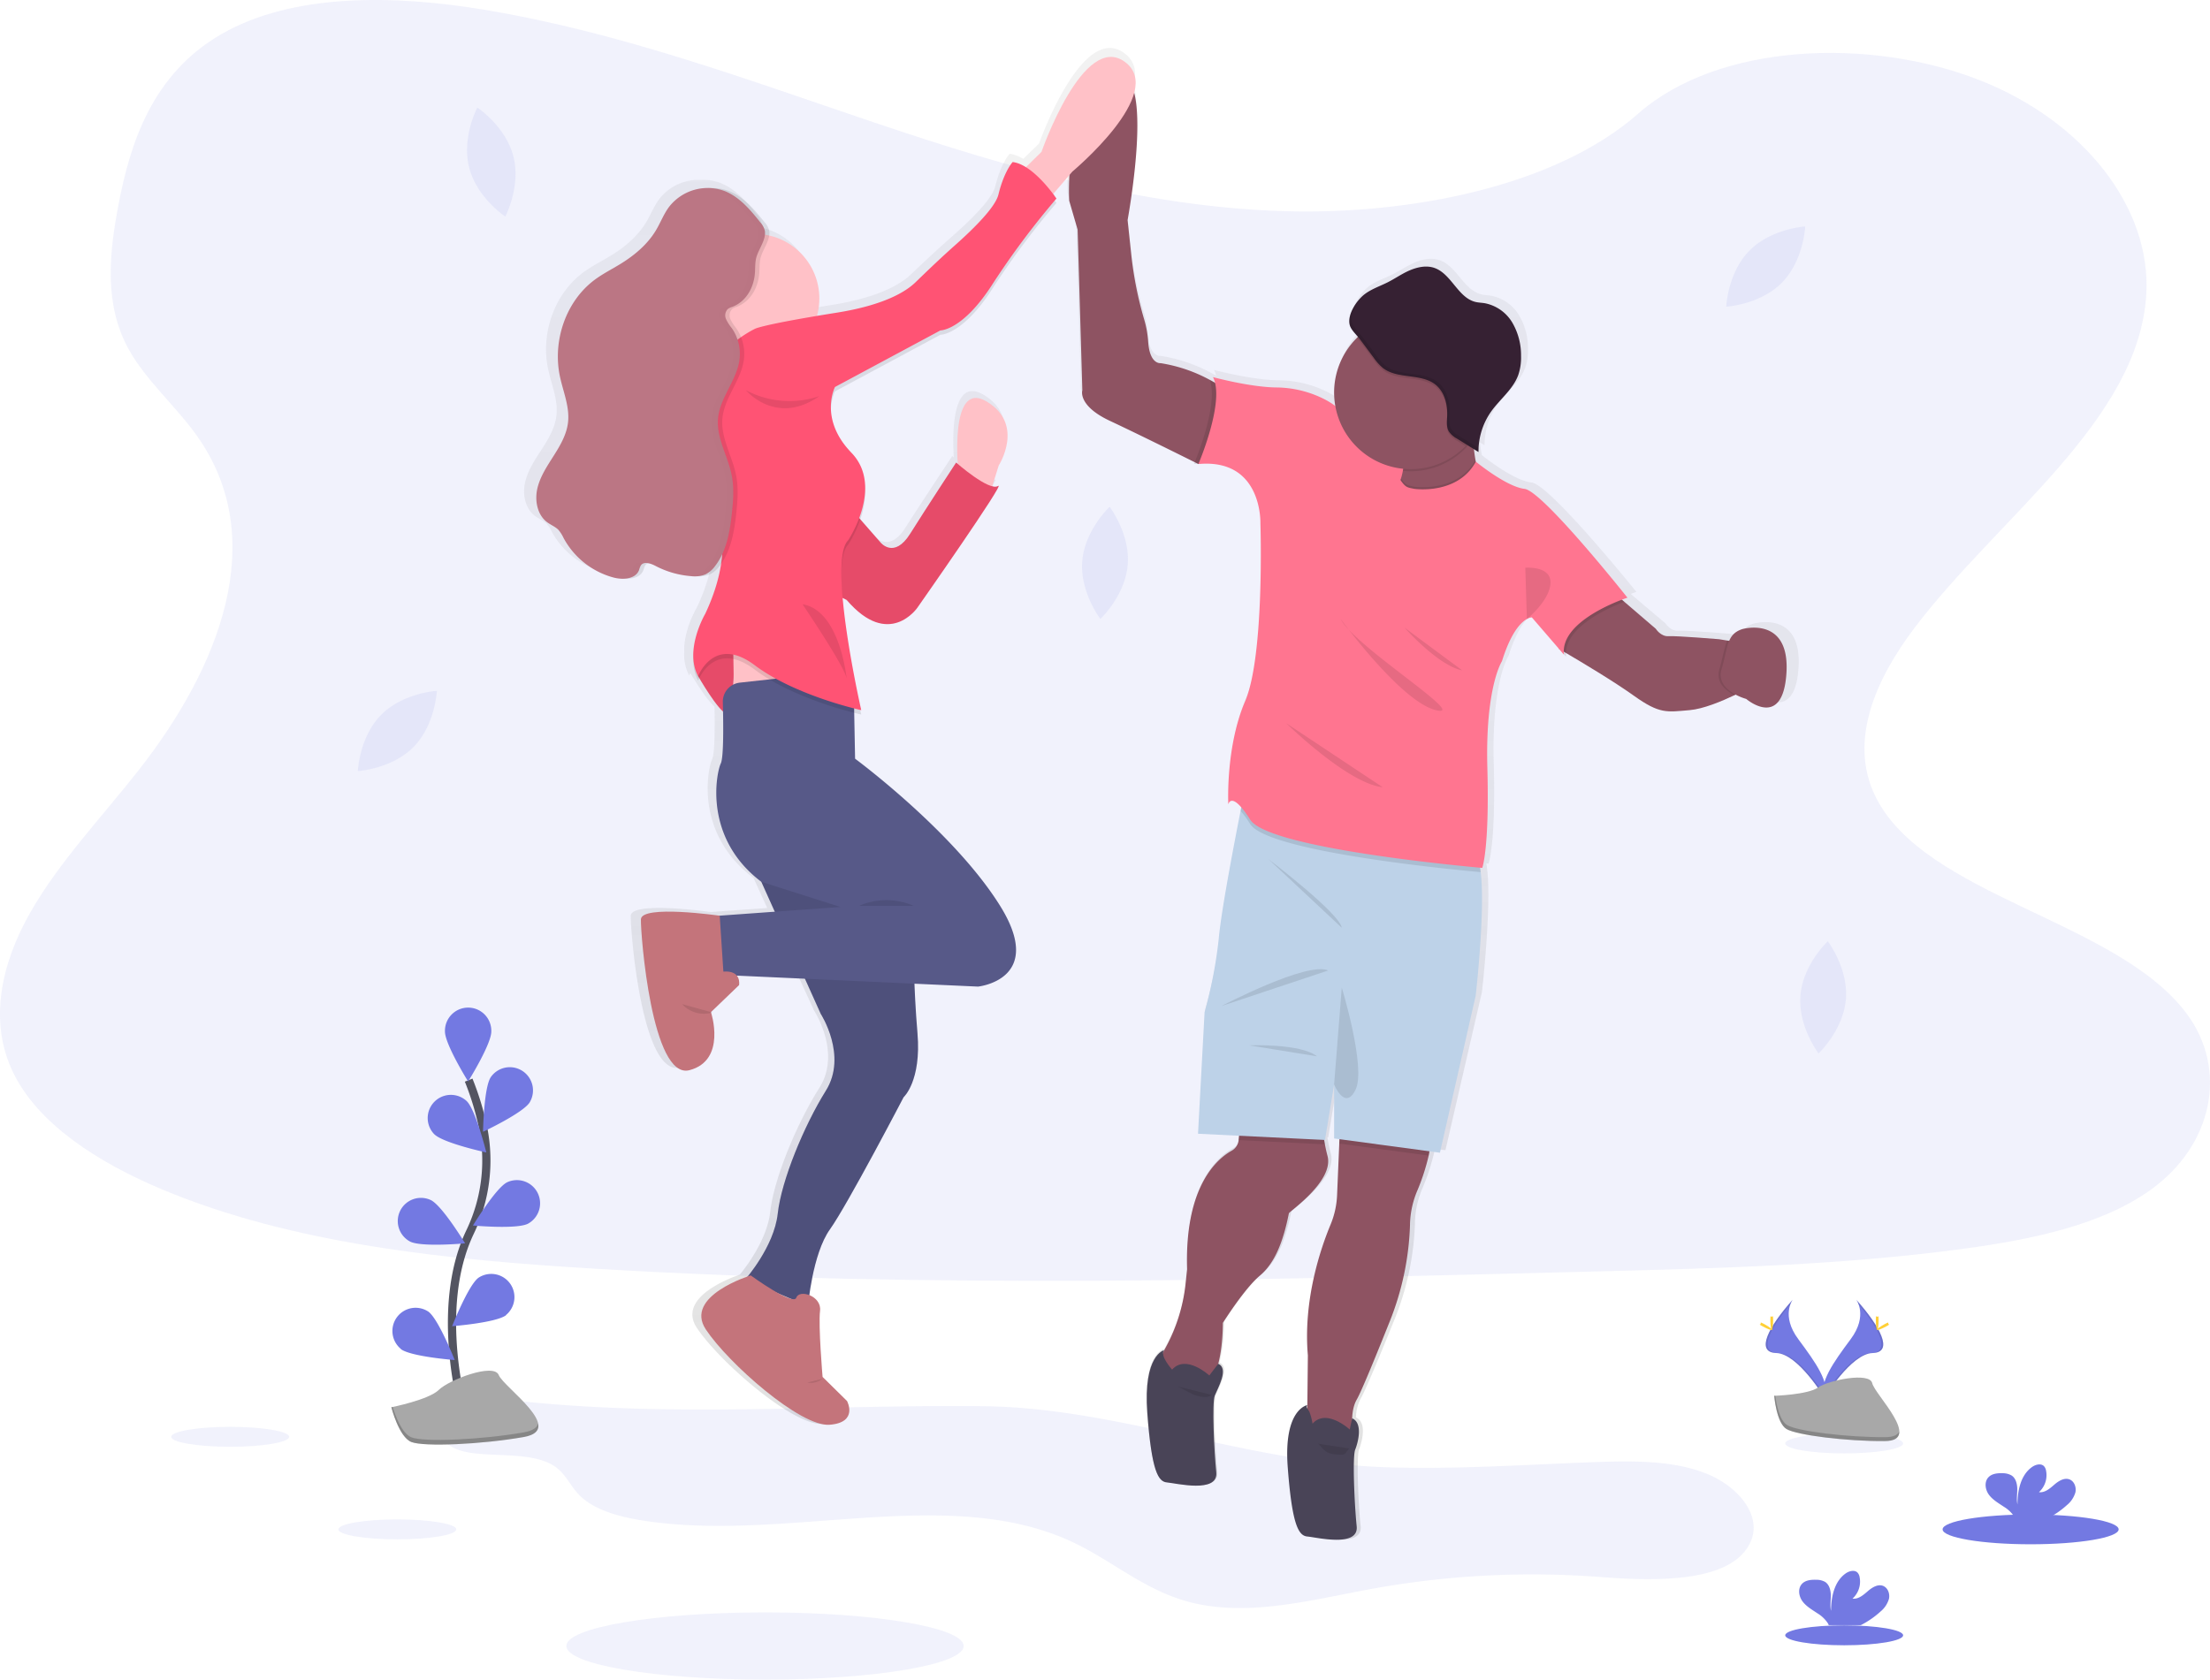 <svg width="538" height="409" fill="none" xmlns="http://www.w3.org/2000/svg">
  <g clip-path="url(#clip0)">
    <path opacity=".1" d="M127.804 341.319c-4.53-.459-9.262-.95-13.552.251-4.29 1.2-7.845 4.705-6.571 8.056 2.846 7.469 19.547 2.267 27.248 7.373 2.75 1.824 3.821 4.695 5.969 6.935 3.474 3.639 9.448 5.335 15.214 6.269 34.64 5.607 74.129-8.824 104.489 5.074 9.833 4.503 17.586 11.668 28.367 14.671 14.282 3.98 29.924-.272 44.701-2.998a218.367 218.367 0 0155.898-2.934c13.818 1.067 32.199 1.424 36.622-8.622 2.846-6.461-3.176-13.652-11.17-16.709-7.994-3.057-17.352-2.961-26.278-2.668-17.229.619-34.464 1.867-51.693 1.259-33.318-1.184-64.792-14.405-97.236-14.842-37.784-.459-74.049 2.715-112.008-1.115zM92.775 174.09c-5.329 5.394-5.654 13.663-5.654 13.663s8.255-.469 13.563-5.869c5.308-5.399 5.659-13.663 5.659-13.663s-8.26.486-13.568 5.869zM114.225 40.84c1.881 7.336 8.783 11.897 8.783 11.897s3.853-7.325 1.972-14.66c-1.882-7.336-8.783-11.892-8.783-11.892s-3.874 7.325-1.972 14.655zM425.896 61.018c-5.329 5.393-5.66 13.663-5.66 13.663s8.261-.47 13.568-5.869c5.308-5.399 5.655-13.668 5.655-13.668s-8.255.507-13.563 5.874zM263.468 136.605c-.618 7.544 4.408 14.117 4.408 14.117s6.038-5.661 6.656-13.21c.618-7.549-4.407-14.106-4.407-14.106s-6.038 5.65-6.657 13.199zM438.297 242.406c-.618 7.544 4.407 14.117 4.407 14.117s6.038-5.661 6.656-13.205c.618-7.543-4.407-14.116-4.407-14.116s-6.038 5.66-6.656 13.204z" fill="#7379E2"/>
    <path opacity=".1" d="M312.581 51.419c-34.49-1.04-67.339-10.67-98.707-21.234-31.367-10.563-62.436-22.242-96.101-27.833-21.652-3.596-46.416-4.103-63.859 5.954-16.792 9.673-22.217 26.377-25.132 41.875-2.196 11.657-3.485 23.928 2.526 34.844 4.178 7.581 11.585 13.951 16.712 21.207 17.837 25.262 5.228 56.408-14.096 81.094-9.06 11.571-19.584 22.604-26.581 34.923-6.998 12.319-10.232 26.425-4.11 38.984 6.065 12.452 20.523 21.804 36.186 28.383 31.81 13.337 69.279 17.184 105.842 19.35 80.913 4.802 162.252 2.721 243.378.64 30.024-.768 60.177-1.547 89.711-5.57 16.403-2.23 33.334-5.772 45.244-14.33 15.114-10.862 18.86-29.252 8.729-42.873-16.989-22.839-63.949-28.516-75.839-53.031-6.533-13.492.176-28.521 9.678-41.037 20.379-26.847 54.533-50.401 56.329-81.094 1.237-21.074-15.183-42.18-40.571-52.15-26.608-10.457-63.513-9.14-83.135 8.162-20.224 17.793-55.748 24.648-86.204 23.736z" fill="#7379E2"/>
    <path d="M426.914 151.853a4.801 4.801 0 00-3.272 2.886l-.533-.085-1.988-.32s-10.53-.87-12.497-.736c-1.966.133-3.197-1.809-3.197-1.809l-7.829-6.631-.607-.534c.847-.32 1.374-.485 1.374-.485s-21.007-26.142-25.537-26.649c-4.53-.507-12.017-6.611-12.092-6.669l-.08-.416a32.126 32.126 0 01-.378-2.668l1.114.683c0-.309 0-.619.032-.928a16.896 16.896 0 013.133-8.963c2.191-3.041 5.431-5.431 6.726-8.937.516-1.507.749-3.097.687-4.69a15.648 15.648 0 00-2.185-8.157 10.182 10.182 0 00-6.874-4.748c-.747-.117-1.509-.133-2.244-.304-4.375-1.03-5.985-6.903-10.237-8.344-1.983-.672-4.189-.23-6.102.603-1.913.832-3.645 2.027-5.516 2.95-1.87.923-3.991 1.6-5.691 2.908a5.857 5.857 0 00-.533.459l-.336.325a12.055 12.055 0 00-1.817 2.374l-.08.134c-.054.09-.102.186-.15.282-.047.096-.079.15-.111.224-.032.075-.086.171-.123.257l-.112.256-.096.245c-.032.09-.069.181-.096.277-.026.096-.053.155-.074.235l-.08.283-.048.23c0 .095-.038.197-.054.293-.016.096 0 .144 0 .213v.987c.021.157.053.312.096.464.288.982 1.279 1.985 2.036 2.86-.085.08-.17.155-.256.24a18.61 18.61 0 00-5.686 13.397c.001 1.11.103 2.22.304 3.313a17.771 17.771 0 00-3.107-1.884 27.096 27.096 0 00-11.559-2.667c-6.528-.075-15.7-2.53-15.7-2.53.234.449.413.924.533 1.415a55.76 55.76 0 00-1.305-.731 38.253 38.253 0 00-12.258-4.108s-2.717.378-3.08-5.335a24.224 24.224 0 00-.959-5.266 89.8 89.8 0 01-3.229-16.005l-.912-8.387s4.104-21.874 1.636-31.2c.794-2.924.347-5.602-2.27-7.528-10.323-7.608-20.736 22.002-20.736 22.002l-3.869 3.762a8.292 8.292 0 00-3.282-1.254s-2.084 2.134-3.534 7.96c-.767 3.089-6.011 8.248-10.754 12.404-3.368 2.95-6.619 6.018-9.864 9.096-2.398 2.284-7.743 5.549-19.404 7.395-1.828.288-3.49.56-5.009.81.388-1.378.585-2.803.586-4.236a15.9 15.9 0 00-3.522-9.9 15.87 15.87 0 00-8.927-5.534 4.005 4.005 0 000-1.126 4.657 4.657 0 00-1.178-2.134c-2.456-3.04-5.121-6.167-8.777-7.608a11.417 11.417 0 00-4.737-.763H169.387a12.13 12.13 0 00-8.878 4.631c-1.311 1.756-2.1 3.836-3.229 5.709-2.1 3.468-5.33 6.14-8.831 8.253-2.105 1.275-4.316 2.374-6.304 3.82-7.211 5.245-10.536 14.939-8.724 23.603.799 3.804 2.489 7.549 2.036 11.406-.357 2.993-1.967 5.682-3.608 8.222-1.642 2.539-3.379 5.121-4.029 8.061-.65 2.94.032 6.402 2.494 8.184.906.651 2.004 1.067 2.777 1.857a8.869 8.869 0 011.278 2.006 19.967 19.967 0 0012.401 9.646 9.08 9.08 0 002.537.277h.256c1.956.123 3.96-.4 4.615-2.134a4.84 4.84 0 01.442-1.131 1.33 1.33 0 01.773-.534 7.128 7.128 0 011.807.683 22.952 22.952 0 008.782 2.513c.512.041 1.027.05 1.54.027a6.809 6.809 0 003.139-.448 6.733 6.733 0 002.414-2.07c.139-.176.267-.363.4-.534a44.155 44.155 0 01-3.933 12.271s-3.198 5.335-2.968 10.713a10.766 10.766 0 001.199 5.655s.09-.235.277-.603c.916 1.537 3.922 6.45 5.894 8.173.096 5.074.074 11.428-.56 12.735-1.066 2.236-4.434 18.14 10.051 28.986l3.341 7.325-13.754.976c-1.391-.192-19.377-2.614-19.468.913-.09 3.665 2.718 39.357 12.044 36.94 8.692-2.251 5.825-12.66 5.393-14.058l.31-.085-.341-.096 6.954-6.6a3.086 3.086 0 00-.533-2.289l.069-.037 16.798.752 3.949 8.59s6.699 10.2 1.268 18.785c-5.43 8.584-11.047 22.007-11.953 30.148-.741 6.659-5.665 13.199-7.429 15.355-3.15 1.067-15.231 5.815-10.408 13.001 5.521 8.227 23.448 23.886 30.696 23.347 7.248-.539 4.343-5.815 4.343-5.815l-6.059-5.88s-1.066-12.526-.634-16.192c.234-1.904-1.167-3.275-2.665-3.857.571-4.081 2.015-11.817 5.116-16.091 4.344-5.996 18.29-32.384 18.29-32.384s4.434-3.937 3.437-15.653a270.621 270.621 0 01-.751-12.159l15.785.71s16.931-1.702 5.43-19.863c-11.5-18.16-35.945-35.958-35.945-35.958l-.218-11.241c1.108.277 1.758.416 1.758.416s-.096-.406-.255-1.131l.255.058s-3.533-15.306-4.62-27.475l.996.458c10.504 12.17 17.587 1.884 17.587 1.884s22.185-31.221 20.011-29.792a1.874 1.874 0 01-1.46.091l1.598-5.1s6.55-10.02-2.957-15.653c-7.76-4.6-7.557 9.816-7.221 15.263l-.384-.325s-7.424 11.204-11.41 17.446c-3.986 6.242-7.333 2.134-7.333 2.134l-5.036-5.682a19.97 19.97 0 001.199-7.107 12.082 12.082 0 00-3.405-9.219c-3.842-3.921-4.967-7.72-5.084-10.643.038-1.515.38-3.006 1.007-4.386l26.172-13.87s5.521.085 12.944-11.365a196.564 196.564 0 0115.849-20.93s-.154-.223-.421-.592c.267-.314.421-.485.421-.485s-.304-.443-.821-1.126l4.034-4.657a59.787 59.787 0 00-.047 6.322l2.089 7.069 1.172 39.357s-1.268 3.734 6.885 7.517c6.896 3.201 17.821 8.536 21.008 10.11-.117.288-.187.443-.187.443l.949-.064.138.064c15.929-1.43 15.386 14.49 15.386 14.49s1.066 32.384-3.8 43.657c-4.865 11.273-4.167 25.225-4.167 25.225s.485-2.38 3.197.731c-.053.272-.112.565-.176.869-1.556 7.805-4.796 24.408-5.398 31.141a109.21 109.21 0 01-3.533 18.14l-1.599 29.786 10.184.496-.112 1.067a3.35 3.35 0 01-1.727 2.598c-3.485 1.894-11.724 8.536-11.063 29.034l-.352 3.297a41.453 41.453 0 01-4.972 15.904c-.234.416-.442.816-.618 1.2a.982.982 0 01.277-.571s-5.292 1.099-4.205 15.413c1.088 14.314 2.718 16.817 4.893 16.993 2.174.176 12.79 2.774 12.219-2.503-.57-5.276-1.066-16.997-.362-18.784.703-1.788 3.592-6.611.853-7.774a40.916 40.916 0 001.145-10.03s5.33-8.408 9.14-11.54c3.81-3.131 5.862-8.45 7.242-15.295.096-.448 11.229-7.875 9.593-14.042a37.27 37.27 0 01-.656-2.865 51.446 51.446 0 01-.181-1.067h.197l2.265-13.599v13.241l1.343.176-.048 1.067-.57 12.698a20.943 20.943 0 01-1.599 7.192c-2.398 5.682-6.821 18.331-5.617 32.01l-.128 12.196c-.383.075-5.915 1.382-4.865 15.205 1.066 14.309 2.712 16.817 4.887 16.993 2.174.176 12.79 2.774 12.225-2.502-.565-5.277-1.066-16.998-.363-18.785.704-1.788 1.972-6.515-.767-7.678.014-1.603.405-3.18 1.14-4.604 1.194-2.032 5.18-11.694 8.181-19.126a68.538 68.538 0 005.036-23.651v-.272c.08-2.739.668-5.44 1.732-7.965a51.452 51.452 0 002.899-8.755c.074-.357.133-.704.186-1.067l2.601.347 8.878-38.466s2.43-20.85 1.242-30.266c-.048-.39-.101-.747-.165-1.094l.533.048s1.812-4.647 1.268-24.51c-.544-19.862 3.624-26.142 3.624-26.142 2.249-7.138 4.732-9.528 6.182-10.328.373-.238.8-.378 1.241-.406l6.72 7.699 1.237 1.419a.617.617 0 000-.086l.533.625a5.754 5.754 0 01-.043-.955c3.587 2.086 11.873 6.962 16.819 10.462 6.448 4.561 8.217 4.028 13.856 3.553 3.421-.283 8.047-2.203 11.148-3.665l.283-.134c.834.446 1.713.804 2.622 1.067 0 0 9.102 7.72 9.981-6.37.88-14.09-10.919-10.686-10.919-10.686zM190.832 315.94a13.172 13.172 0 01-2.665-1.126l2.665 1.126zm-14.25-152.52l.032 2-.139.064c.043-.704.075-1.398.107-2.064zm142.363 178.576v.779a.57.57 0 010-.779z" fill="url(#paint0_linear)"/>
    <path d="M347.999 107.572h-15.454v16.272h15.454v-16.272z" fill="#FF7590"/>
    <path d="M313.765 295.458c-1.359 6.803-3.373 12.09-7.104 15.205-3.73 3.116-8.969 11.471-8.969 11.471-.09 11.113-3.021 14.49-3.021 14.49l-3.022.8h-7.461s-1.332-3.734-1.599-5.954c-.09-.741.437-1.984 1.173-3.318a41.604 41.604 0 004.876-15.808l.346-3.281c-.628-20.364 7.461-26.974 10.856-28.858a3.331 3.331 0 001.689-2.582l.602-5.821 20.07.987s-.426 1.772.336 5.869c.154.848.362 1.793.639 2.844 1.599 6.13-9.326 13.508-9.411 13.956zM347.797 281.395a51.805 51.805 0 01-2.841 8.701 22.38 22.38 0 00-1.705 7.918v.272a68.958 68.958 0 01-4.94 23.506c-2.947 7.384-6.853 16.993-8.026 19.015-1.95 3.377-.799 9.069-.799 9.069l-11.298-.8.197-19.03c-1.178-13.589 3.16-26.142 5.511-31.814a20.88 20.88 0 001.598-7.143l.533-12.623.165-3.735s19.974-2.843 21.658 1.692c.464 1.2.352 2.987-.053 4.972z" fill="#8E5362"/>
    <path opacity=".1" d="M322.537 278.658l-21.029-1.035.602-5.821 20.091.987s-.442 1.766.336 5.869zM347.797 281.395l-21.775-2.929.165-3.735s19.974-2.843 21.658 1.692c.469 1.2.357 2.987-.048 4.972z" fill="#000"/>
    <path d="M359.239 242.459l-8.703 38.237-25.756-3.468v-13.162l-2.227 13.525-30.909-1.515 1.598-29.61a109.875 109.875 0 003.464-18.049c.602-6.69 3.768-23.191 5.297-30.943.533-2.556.832-4.167.832-4.167s52.94 11.022 56.404 15.024c.591.682.98 2.134 1.22 4.06 1.162 9.347-1.22 30.068-1.22 30.068z" fill="#BDD2E8"/>
    <path opacity=".1" d="M297.42 244.951s20.837-10.937 25.916-8.627l-25.916 8.627zM308.788 209.206s17.319 13.161 17.852 16.714l-17.852-16.714zM304.082 254.554s12.523-.533 16.52 2.668l-16.52-2.668zM326.64 240.48s5.953 19.505 3.373 24.84c-2.579 5.335-5.238-1.248-5.238-1.248l1.865-23.592z" fill="#000"/>
    <path d="M318.279 342.146s-5.862.891-4.796 15.114c1.065 14.224 2.664 16.72 4.796 16.896 2.131.176 12.523 2.759 11.99-2.491-.533-5.25-1.065-16.891-.357-18.673.709-1.782 1.935-6.471-.751-7.629l-.581 2.742s-5.686-5.25-9.059-1.424a14.755 14.755 0 00-.699-2.737c-.335-.833-1.071-1.265-.543-1.798z" fill="#494457"/>
    <path d="M425.56 167.592s-1.343.752-3.315 1.691c-3.042 1.451-7.578 3.361-10.935 3.644-5.532.469-7.264 1.003-13.589-3.532-4.855-3.478-12.982-8.328-16.521-10.398l-1.54-.912-.154-.091v-.064l2.936-8.077 10.392-5.533 2.579 2.214 7.679 6.589s1.2 1.931 3.134 1.798 12.257.731 12.257.731l1.951.32 4.108.683 1.018 10.937z" fill="#8E5362"/>
    <path opacity=".1" d="M425.56 167.592s-1.343.752-3.315 1.691c-2.083-1.067-4.673-3.068-3.677-6.36.901-2.961 1.146-5.271 1.887-6.935l4.108.683.997 10.921z" fill="#000"/>
    <path d="M424.164 153.187s11.591-3.334 10.727 10.67c-.863 14.005-9.795 6.338-9.795 6.338s-7.594-2-5.995-7.271c1.599-5.271 1.135-8.467 5.063-9.737zM303.991 107.838l-12.076 5.079-.186.081-.133-.065-.752-.378c-3.123-1.558-13.856-6.888-20.608-10.052-7.993-3.734-6.752-7.469-6.752-7.469l-1.151-39.122-2.046-7.026S258.843 25.07 270.412 19.1c11.57-5.97 4.088 34.496 4.088 34.496l.895 8.409a90.148 90.148 0 003.171 15.882c.5 1.706.814 3.46.938 5.234.357 5.687 3.021 5.308 3.021 5.308a37.07 37.07 0 0112.012 4.087 30.017 30.017 0 013.976 2.518l5.478 12.804zM346.982 126.511l-10.307-1.067s3.038-4.524 4.375-8.925c.189-.604.341-1.218.453-1.841.309-1.744.229-3.361-.565-4.529-3.016-4.444 17.944-10.67 17.944-10.67a51.296 51.296 0 00-.23 7.405c.06 1.719.238 3.432.533 5.127.635 3.451 1.898 6.701 4.306 8.365 6.582 4.535-16.509 6.135-16.509 6.135z" fill="#8E5362"/>
    <path opacity=".1" d="M346.982 126.511l-10.307-1.067s3.038-4.524 4.375-8.925c1.189 1.691 1.599 1.654 3.267 1.99 0 0 10.403 1.542 14.879-6.499.634 3.452 1.897 6.701 4.306 8.366 6.571 4.535-16.52 6.135-16.52 6.135zM381.222 158.997c-.013.317.002.635.042.95l-1.599-1.862-.133-.155 2.937-8.077 10.391-5.533 2.58 2.214c-3.693 1.414-14.053 5.901-14.218 12.463zM303.991 107.838l-12.076 5.079h-.319l-.933.064s.069-.154.181-.442c1.007-2.449 5.681-14.405 3.661-20.039a30.007 30.007 0 013.976 2.518l5.51 12.82zM360.459 212.375c-4.7-.422-51.725-4.775-56.111-11.706a24.314 24.314 0 00-2.345-3.201c.533-2.555.832-4.166.832-4.166s52.94 11.022 56.404 15.023c.591.672.98 2.118 1.22 4.05z" fill="#000"/>
    <path d="M344.317 119.042s10.514 1.558 14.959-6.621c0 0 7.423 6.104 11.863 6.627 4.439.522 25.047 26.494 25.047 26.494s-16.521 5.335-15.455 13.871l-7.818-9.07s-3.906-.181-7.279 10.671c0 0-4.088 6.22-3.555 25.96.533 19.74-1.242 24.366-1.242 24.366s-51.874-4.444-56.489-11.738c-4.615-7.293-5.329-3.734-5.329-3.734s-.714-13.871 4.082-25.075c4.796-11.204 3.731-43.391 3.731-43.391s.533-15.829-15.098-14.404c0 0 6.571-15.296 3.555-21.165 0 0 8.99 2.444 15.396 2.518 3.931.031 7.806.942 11.34 2.668 1.924.944 3.699 2.134 4.706 3.553 3.016 4.268 7.993 2.316 7.993 2.316a80.897 80.897 0 004.637 11.379c.208.39.416.774.629 1.142.309.534.629 1.067.948 1.505 1.279 1.83 1.642 1.782 3.379 2.128z" fill="#FF7590"/>
    <path opacity=".1" d="M358.652 106.868a18.244 18.244 0 01-1.886 2.267 18.57 18.57 0 01-13.323 5.623 19.037 19.037 0 01-1.924-.096c.309-1.744.229-3.361-.565-4.529-3.016-4.445 17.944-10.67 17.944-10.67a51.443 51.443 0 00-.246 7.405z" fill="#000"/>
    <path d="M362.079 95.568c0 3.693-1.094 7.303-3.143 10.374a18.656 18.656 0 01-8.371 6.877 18.632 18.632 0 01-20.327-4.048 18.675 18.675 0 01-5.105-9.56 18.696 18.696 0 011.062-10.789 18.665 18.665 0 016.869-8.38 18.64 18.64 0 0110.363-3.147 18.566 18.566 0 0113.209 5.449 18.603 18.603 0 015.443 13.224z" fill="#8E5362"/>
    <path opacity=".1" d="M371.32 138.249l.384 12.494s5.568-4.492 5.744-8.76c.176-4.268-6.128-3.734-6.128-3.734zM326.374 150.743s14.655 20.14 23.182 22.184c8.526 2.043-19.985-15.653-23.182-22.184zM341.919 152.84s8.17 9.24 14.032 10.393l-14.032-10.393zM313.141 176.128s14.922 14.671 23.449 15.562l-23.449-15.562zM362.079 95.568a18.61 18.61 0 01-5.329 13.049l-2.046-1.275a5.64 5.64 0 01-1.993-1.734c-.677-1.131-.48-2.55-.427-3.868.112-2.79-.655-5.81-2.835-7.554-3.533-2.833-9.198-1.265-12.79-4.044a12.613 12.613 0 01-2.265-2.524l-3.368-4.518c-.202-.267-.447-.534-.709-.849a18.633 18.633 0 0120.299-3.903 18.657 18.657 0 018.319 6.89 18.685 18.685 0 013.112 10.351l.032-.021z" fill="#000"/>
    <path d="M332.188 71.656c1.668-1.275 3.704-1.948 5.58-2.887 1.875-.938 3.533-2.134 5.409-2.934 1.876-.8 4.045-1.27 5.99-.603 4.172 1.436 5.75 7.272 10.04 8.296.725.171 1.471.187 2.201.3a10.014 10.014 0 016.741 4.72 15.732 15.732 0 012.132 8.115c.059 1.581-.17 3.16-.677 4.658-1.268 3.484-4.45 5.869-6.598 8.883a16.907 16.907 0 00-3.085 9.865l-5.201-3.239a5.604 5.604 0 01-1.993-1.734c-.677-1.131-.48-2.55-.427-3.868.112-2.79-.655-5.81-2.83-7.554-3.538-2.833-9.203-1.265-12.79-4.044a12.638 12.638 0 01-2.264-2.524l-3.368-4.518c-.731-.982-2.132-2.204-2.452-3.399-.709-2.571 1.716-6.087 3.592-7.533z" fill="#362133"/>
    <path opacity=".1" d="M355.3 106.227a5.602 5.602 0 01-1.993-1.734c-.677-1.131-.479-2.55-.426-3.867.112-2.79-.656-5.81-2.835-7.555-3.533-2.833-9.198-1.264-12.79-4.044a12.616 12.616 0 01-2.265-2.523l-3.368-4.52c-.735-.981-2.132-2.203-2.452-3.398-.58-2.06.89-4.743 2.463-6.46-1.764 1.632-3.699 4.732-3.043 7.042.341 1.195 1.721 2.416 2.451 3.398l3.368 4.519c.638.94 1.4 1.788 2.265 2.524 3.576 2.78 9.241 1.21 12.79 4.044 2.174 1.744 2.942 4.764 2.83 7.554-.054 1.318-.251 2.737.426 3.868a5.604 5.604 0 001.993 1.734l5.201 3.238c0-.309 0-.619.032-.923l-4.647-2.897z" fill="#000"/>
    <path d="M283.426 328.776s-5.19 1.067-4.125 15.317c1.066 14.25 2.665 16.72 4.797 16.896 2.131.176 12.523 2.759 11.99-2.491-.533-5.25-1.066-16.891-.357-18.673.709-1.782 3.523-6.568.837-7.725l-2.169 2.838s-5.686-5.25-9.06-1.425c0 0-3.154-3.494-1.913-4.737z" fill="#494457"/>
    <path opacity=".1" d="M286.709 337.611c1.124.533 2.174 1.184 3.293 1.718a7.402 7.402 0 003.576.843 2.496 2.496 0 001.46-.507M320.869 351.546c.666.614 1.183 1.398 1.934 1.905 1.066.715 2.43.758 3.731.774.216.019.434-.008.639-.08.232-.127.429-.31.57-.534l.698-.902" fill="#000"/>
    <path d="M233.295 114.95s-2.398-22.76 6.928-17.158 2.904 15.558 2.904 15.558l-2.19 7.026-7.642-5.426zM248.216 42.217l5.329-5.24s10.216-29.433 20.342-21.873c10.125 7.56-12.833 26.675-12.833 26.675l-6.086 7.112-6.752-6.674z" fill="#FFC1C7"/>
    <path d="M170.229 158.618l-.266 6.045s4.887 8.536 6.928 9.16c2.041.624 1.865-18.054 1.865-18.054l-8.527 2.849z" fill="#FF5374"/>
    <path opacity=".1" d="M170.229 158.618l-.266 6.045s4.887 8.536 6.928 9.16c2.041.624 1.865-18.054 1.865-18.054l-8.527 2.849z" fill="#000"/>
    <path d="M178.399 151.981l.362 22.28h24.776l-1.866-12.981-23.272-9.299z" fill="#FFC1C7"/>
    <path d="M184.176 207.605l1.156 7.112 14.48 32.192s6.57 10.136 1.241 18.673c-5.329 8.536-10.834 21.874-11.724 29.962-.89 8.088-7.903 16.005-7.903 16.005l15.279 6.493s1.066-12.714 5.329-18.673c4.263-5.959 17.938-32.187 17.938-32.187s4.354-3.916 3.379-15.562c-.976-11.647-.89-19.831-.89-19.831l-1.509-18.582-36.776-5.602z" fill="#575988"/>
    <path opacity=".1" d="M184.176 207.605l1.156 7.112 14.48 32.192s6.57 10.136 1.241 18.673c-5.329 8.536-10.834 21.874-11.724 29.962-.89 8.088-7.903 16.005-7.903 16.005l15.279 6.493s1.066-12.714 5.329-18.673c4.263-5.959 17.938-32.187 17.938-32.187s4.354-3.916 3.379-15.562c-.976-11.647-.89-19.831-.89-19.831l-1.509-18.582-36.776-5.602z" fill="#000"/>
    <path d="M182.753 310.573s-16.345 4.977-10.925 13.161c5.42 8.184 23.006 23.741 30.11 23.208 7.104-.534 4.263-5.783 4.263-5.783l-5.952-5.869s-1.066-12.447-.619-16.091c.448-3.644-5.062-5.335-5.776-3.201-.715 2.134-11.101-5.425-11.101-5.425z" fill="#C4747B"/>
    <path d="M193.054 164.796l-12.955 1.435a4.647 4.647 0 00-4.135 4.743c.138 5.186.229 13.434-.496 14.939-1.066 2.224-4.349 18.054 9.859 28.809l19.275 6.135-30.909 2.225.981 17.163 4.796-2.667 58.621 2.667s16.611-1.691 5.329-19.74c-11.282-18.048-35.258-35.745-35.258-35.745l-.266-14.053-1.78-4.086-13.062-1.825z" fill="#575988"/>
    <path opacity=".1" d="M209.132 220.585a16.639 16.639 0 0113.323 0h-13.323z" fill="#000"/>
    <path d="M175.207 222.986s-19.094-2.753-19.185.891c-.091 3.644 2.665 39.122 11.815 36.722 9.15-2.401 5.238-14.138 5.238-14.138l6.843-6.579s.709-3.643-3.821-3.291l-.89-13.605z" fill="#C4747B"/>
    <path d="M206.825 123.486l7.546 8.627s3.288 4.092 7.194-2.134c3.906-6.226 11.191-17.339 11.191-17.339s8.085 7.112 10.216 5.693c2.132-1.419-19.627 29.615-19.627 29.615s-6.928 10.222-17.234-1.867l-3.017-1.425 3.731-21.17z" fill="#FF5374"/>
    <path opacity=".1" d="M206.825 123.486l7.546 8.627s3.288 4.092 7.194-2.134c3.906-6.226 11.191-17.339 11.191-17.339s8.085 7.112 10.216 5.693c2.132-1.419-19.627 29.615-19.627 29.615s-6.928 10.222-17.234-1.867l-3.017-1.425 3.731-21.17z" fill="#000"/>
    <path d="M183.739 88.43c8.682 0 15.721-7.047 15.721-15.74 0-8.691-7.039-15.738-15.721-15.738-8.683 0-15.721 7.047-15.721 15.739s7.038 15.738 15.721 15.738z" fill="#FFC1C7"/>
    <path opacity=".1" d="M183.733 81.163s-13.509 6.402-11.91 17.606c1.599 11.204 1.865 25.342 1.865 25.342s6.134 9.069-1.998 26.408c0 0-5.196 8.803-1.732 15.206 0 0 3.842-10.137 13.775-2.668 9.934 7.469 25.927 10.937 25.927 10.937s-8.26-36.279-3.198-41.347c0 0 8.793-13.071.8-21.341-7.994-8.269-3.997-16.005-3.997-16.005l25.67-13.78s5.415.085 12.7-11.295A195.898 195.898 0 01257.18 49.42s-5.51-8.27-10.658-8.893c0 0-2.047 2.134-3.464 7.917-.757 3.068-5.9 8.195-10.552 12.33-3.304 2.934-6.491 5.98-9.672 9.069-2.356 2.267-7.6 5.511-19.036 7.346-18.823 3.004-20.065 3.975-20.065 3.975z" fill="#000"/>
    <path d="M183.733 80.096s-13.509 6.402-11.91 17.606c1.599 11.204 1.865 25.342 1.865 25.342s6.134 9.069-1.998 26.408c0 0-5.196 8.803-1.732 15.205 0 0 3.842-10.136 13.775-2.667 9.934 7.469 25.927 10.937 25.927 10.937s-8.26-36.279-3.198-41.347c0 0 8.793-13.071.8-21.341-7.994-8.269-3.997-16.005-3.997-16.005l25.67-13.78s5.415.085 12.7-11.295a195.907 195.907 0 0115.545-20.807s-5.51-8.27-10.658-8.893c0 0-2.047 2.133-3.464 7.917-.757 3.068-5.9 8.195-10.552 12.33-3.304 2.933-6.491 5.98-9.672 9.069-2.356 2.267-7.6 5.511-19.036 7.346-18.823 3.004-20.065 3.975-20.065 3.975z" fill="#FF5374"/>
    <path opacity=".1" d="M195.367 147.142s10.477 15.472 10.744 18.14c.005 0-1.594-16.63-10.744-18.14zM181.602 95.034s7.306 8.803 17.863 1.425a22.62 22.62 0 01-17.863-1.425z" fill="#000"/>
    <path opacity=".1" d="M187.267 56.232a4.735 4.735 0 00-1.151-2.134c-2.409-3.025-5.026-6.13-8.612-7.565a11.894 11.894 0 00-13.584 3.873c-1.29 1.74-2.057 3.81-3.171 5.671-2.057 3.447-5.239 6.104-8.66 8.206-2.063 1.264-4.237 2.358-6.182 3.793-7.072 5.212-10.339 14.848-8.559 23.474.784 3.778 2.441 7.502 1.994 11.338-.347 2.977-1.93 5.644-3.534 8.173-1.604 2.529-3.314 5.09-3.954 8.003-.639 2.913.032 6.364 2.446 8.13.89.651 1.961 1.067 2.723 1.846a8.865 8.865 0 011.253 1.996 19.607 19.607 0 0012.166 9.603c2.292.603 5.367.384 6.203-1.836.096-.391.241-.77.432-1.125.757-1.067 2.425-.47 3.597.144a22.246 22.246 0 008.596 2.47 7.174 7.174 0 003.523-.421 6.514 6.514 0 002.371-2.054c2.803-3.655 3.608-8.43 4.088-13.013.314-2.982.533-6.018-.038-8.963-.906-4.727-3.778-9.144-3.352-13.935.453-5.122 4.605-9.31 5.239-14.405a10.993 10.993 0 00-1.871-7.57 10.878 10.878 0 01-1.423-2.23 2.224 2.224 0 01.427-2.45 3.726 3.726 0 011.108-.533c3.427-1.318 5.255-4.753 5.5-8.27.096-1.333 0-2.56.368-3.862.586-2.011 2.36-4.21 2.057-6.354z" fill="#000"/>
    <path d="M186.201 56.232a4.735 4.735 0 00-1.151-2.134c-2.409-3.025-5.026-6.13-8.612-7.565a11.894 11.894 0 00-13.584 3.873c-1.29 1.74-2.057 3.81-3.171 5.671-2.057 3.447-5.239 6.104-8.66 8.206-2.062 1.264-4.237 2.358-6.182 3.793-7.072 5.212-10.338 14.848-8.559 23.474.784 3.778 2.441 7.502 1.994 11.338-.347 2.977-1.93 5.644-3.534 8.173-1.604 2.529-3.314 5.09-3.954 8.003-.639 2.913.032 6.364 2.446 8.13.89.651 1.961 1.067 2.723 1.846a8.865 8.865 0 011.253 1.996 19.607 19.607 0 0012.166 9.603c2.292.603 5.367.384 6.203-1.836.096-.391.241-.77.432-1.125.757-1.067 2.425-.47 3.597.144a22.246 22.246 0 008.596 2.47 7.174 7.174 0 003.523-.421 6.514 6.514 0 002.371-2.054c2.803-3.655 3.608-8.43 4.088-13.013.314-2.982.533-6.018-.038-8.963-.906-4.727-3.778-9.144-3.352-13.935.453-5.122 4.605-9.31 5.239-14.405a10.993 10.993 0 00-1.871-7.57 10.878 10.878 0 01-1.423-2.23 2.224 2.224 0 01.427-2.45 3.726 3.726 0 011.108-.533c3.427-1.318 5.255-4.753 5.5-8.27.096-1.333 0-2.56.368-3.862.586-2.011 2.36-4.21 2.057-6.354z" fill="#BB7684"/>
    <g opacity=".1" fill="#000">
      <path opacity=".1" d="M154.423 137.651c-.19.356-.337.734-.437 1.126-.496 1.323-1.791 1.931-3.235 2.08 2.009.203 4.157-.282 4.834-2.08.1-.392.246-.77.437-1.126.134-.196.318-.353.533-.453-.81-.235-1.642-.225-2.132.453zM186.228 56.227a4.608 4.608 0 00-1.152-2.134c-2.408-3.025-5.025-6.13-8.612-7.566a11.176 11.176 0 00-4.902-.736c1.133.072 2.247.32 3.304.736 3.586 1.436 6.203 4.54 8.612 7.566a4.615 4.615 0 011.151 2.134c.304 2.134-1.466 4.348-2.052 6.322-.389 1.301-.277 2.523-.368 3.862-.25 3.51-2.073 6.936-5.505 8.27a3.726 3.726 0 00-1.108.533 2.214 2.214 0 00-.421 2.454c.379.8.855 1.548 1.417 2.23a10.98 10.98 0 011.876 7.566c-.639 5.105-4.796 9.288-5.244 14.404-.426 4.802 2.452 9.209 3.352 13.93.565 2.945.352 5.981.038 8.963-.48 4.583-1.279 9.364-4.088 13.013a6.48 6.48 0 01-2.366 2.054 5.302 5.302 0 01-1.743.432 6.892 6.892 0 003.342-.432 6.487 6.487 0 002.382-2.017c2.808-3.649 3.608-8.429 4.087-13.012.315-2.983.533-6.018-.037-8.963-.9-4.722-3.778-9.145-3.352-13.93.458-5.127 4.604-9.31 5.244-14.405a10.986 10.986 0 00-1.876-7.565 10.776 10.776 0 01-1.417-2.23 2.215 2.215 0 01.421-2.454 3.726 3.726 0 011.108-.534c3.432-1.323 5.255-4.759 5.505-8.27.091-1.338 0-2.56.368-3.862.57-2.011 2.339-4.21 2.036-6.36z"/>
    </g>
    <path opacity=".1" d="M166.051 244.513a7.189 7.189 0 007.37 2.038M200.201 335.744a4.52 4.52 0 01-3.678.928" fill="#000"/>
    <path opacity=".1" d="M56.036 352.304c7.926 0 14.352-1.087 14.352-2.428 0-1.34-6.426-2.427-14.352-2.427s-14.351 1.087-14.351 2.427c0 1.341 6.425 2.428 14.351 2.428z" fill="#7379E2"/>
    <path d="M448.944 400.64c7.927 0 14.352-1.087 14.352-2.428 0-1.34-6.425-2.427-14.352-2.427-7.926 0-14.351 1.087-14.351 2.427 0 1.341 6.425 2.428 14.351 2.428z" fill="#7379E2"/>
    <path opacity=".1" d="M448.944 353.915c7.927 0 14.352-1.087 14.352-2.427 0-1.341-6.425-2.428-14.352-2.428-7.926 0-14.351 1.087-14.351 2.428 0 1.34 6.425 2.427 14.351 2.427zM96.73 374.845c7.926 0 14.351-1.087 14.351-2.428 0-1.34-6.425-2.427-14.351-2.427-7.927 0-14.352 1.087-14.352 2.427 0 1.341 6.425 2.428 14.352 2.428z" fill="#7379E2"/>
    <path d="M494.333 376.045c11.834 0 21.428-1.624 21.428-3.628 0-2.003-9.594-3.628-21.428-3.628-11.835 0-21.429 1.625-21.429 3.628 0 2.004 9.594 3.628 21.429 3.628z" fill="#7379E2"/>
    <path opacity=".1" d="M186.233 409c26.713 0 48.367-3.664 48.367-8.184s-21.654-8.184-48.367-8.184c-26.713 0-48.368 3.664-48.368 8.184S159.52 409 186.233 409z" fill="#7379E2"/>
    <path d="M503.19 366.485a6.256 6.256 0 002.046-3.089c.262-1.227-.261-2.695-1.428-3.143-1.311-.501-2.712.406-3.773 1.329-1.06.923-2.281 1.963-3.672 1.771a5.586 5.586 0 001.727-5.234 2.19 2.19 0 00-.48-1.067c-.73-.779-2.046-.443-2.92.171-2.771 1.953-3.544 5.719-3.56 9.112-.277-1.221-.042-2.497-.048-3.734-.005-1.238-.351-2.668-1.407-3.324a4.291 4.291 0 00-2.131-.534c-1.247-.042-2.633.08-3.486.993-1.065 1.136-.783 3.035.139 4.268.922 1.232 2.318 2.027 3.602 2.891a8.001 8.001 0 012.58 2.46c.076.14.141.286.192.437h7.807a21.707 21.707 0 004.812-3.307zM457.807 392.408a6.258 6.258 0 002.041-3.089c.261-1.227-.256-2.668-1.428-3.143-1.311-.501-2.713.406-3.773 1.329-1.061.923-2.281 1.963-3.672 1.771a5.587 5.587 0 001.726-5.234 2.133 2.133 0 00-.479-1.067c-.725-.779-2.047-.443-2.915.171-2.771 1.953-3.544 5.719-3.56 9.112-.283-1.221-.048-2.496-.053-3.734-.006-1.238-.352-2.668-1.407-3.324a4.26 4.26 0 00-2.132-.507c-1.247-.043-2.633.08-3.485.992-1.066 1.137-.784 3.036.138 4.269.922 1.232 2.318 2.027 3.608 2.891a7.993 7.993 0 012.574 2.46c.077.14.141.286.192.437h7.807a21.845 21.845 0 004.818-3.334z" fill="#7379E2"/>
    <path d="M112.984 344.28s-7.488-25.454 1.407-44.186a40.244 40.244 0 003.261-25.235 67.585 67.585 0 00-3.565-11.838" stroke="#535461" stroke-width="2" stroke-miterlimit="10"/>
    <path d="M119.602 251.182c0 3.121-5.643 12.164-5.643 12.164s-5.638-9.043-5.638-12.164a5.645 5.645 0 019.692-4.107 5.655 5.655 0 011.589 4.107zM128.928 268.463c-1.694 2.614-11.34 7.138-11.34 7.138s.176-10.67 1.87-13.279a5.638 5.638 0 017.719-1.541 5.656 5.656 0 011.751 7.682zM128.523 297.987c-2.782 1.408-13.392.437-13.392.437s5.526-9.117 8.308-10.52a5.644 5.644 0 017.436 2.569 5.657 5.657 0 01-2.352 7.514zM123.189 320.272c-2.505 1.851-13.126 2.667-13.126 2.667s3.912-9.923 6.395-11.78a5.643 5.643 0 018.733 5.396 5.655 5.655 0 01-2.023 3.674l.021.043zM105.741 276.209c2.238 2.171 12.646 4.423 12.646 4.423s-2.547-10.356-4.796-12.527a5.641 5.641 0 00-7.875.217 5.65 5.65 0 00.015 7.887h.01zM99.836 302.335c2.782 1.403 13.387.432 13.387.432s-5.526-9.117-8.308-10.52a5.637 5.637 0 00-7.477 2.553 5.655 5.655 0 002.398 7.535zM97.572 328.515c2.504 1.856 13.125 2.667 13.125 2.667s-3.911-9.923-6.395-11.774a5.636 5.636 0 00-7.667 1.337 5.656 5.656 0 00.958 7.732l-.022.038z" fill="#7379E2"/>
    <path d="M95.27 342.679s9.117-1.814 11.553-4.23c2.435-2.417 13.371-6.643 14.586-3.623 1.215 3.02 16.414 13.29 6.08 15.104-10.333 1.814-24.317 2.417-27.354 1.211-3.038-1.206-4.866-8.462-4.866-8.462z" fill="#A8A8A8"/>
    <path opacity=".2" d="M127.505 348.793c-10.333 1.814-24.317 2.417-27.354 1.206-2.318-.917-3.928-5.335-4.562-7.4l-.32.08s1.823 7.251 4.866 8.462c3.043 1.211 17.021.603 27.354-1.211 2.985-.534 3.837-1.75 3.518-3.308-.24.998-1.279 1.782-3.502 2.171z" fill="#000"/>
    <path d="M451.881 316.489s2.931 3.836-1.348 9.603c-4.28 5.768-7.808 10.671-6.395 14.283 0 0 6.459-10.751 11.724-10.9 5.265-.149 1.79-6.536-3.981-12.986z" fill="#7379E2"/>
    <path opacity=".1" d="M451.881 316.489c.256.372.459.778.602 1.206 5.127 6.029 7.855 11.657 2.926 11.796-4.589.133-10.094 8.349-11.415 10.425.043.161.095.319.154.475 0 0 6.459-10.751 11.724-10.9 5.266-.149 1.78-6.552-3.991-13.002z" fill="#000"/>
    <path d="M457.327 321.376c0 1.35-.154 2.444-.341 2.444-.186 0-.336-1.067-.336-2.444 0-1.376.187-.715.373-.715.187 0 .304-.635.304.715z" fill="#FFD037"/>
    <path d="M459.192 322.987c-1.183.646-2.216 1.035-2.302.87-.085-.165.794-.816 1.977-1.462 1.183-.645.72-.176.81 0 .091.176.699-.053-.485.592z" fill="#FFD037"/>
    <path d="M436.421 316.489s-2.931 3.836 1.348 9.603c4.279 5.768 7.807 10.671 6.395 14.283 0 0-6.454-10.751-11.724-10.9-5.271-.149-1.801-6.536 3.981-12.986z" fill="#7379E2"/>
    <path opacity=".1" d="M436.421 316.489a4.792 4.792 0 00-.602 1.206c-5.127 6.029-7.856 11.657-2.926 11.796 4.588.133 10.093 8.349 11.415 10.425-.043.161-.096.32-.16.475 0 0-6.454-10.751-11.724-10.9-5.271-.149-1.785-6.552 3.997-13.002z" fill="#000"/>
    <path d="M430.975 321.376c0 1.35.154 2.444.341 2.444.186 0 .335-1.067.335-2.444 0-1.376-.186-.715-.373-.715-.186 0-.303-.635-.303.715z" fill="#FFD037"/>
    <path d="M429.109 322.987c1.183.646 2.212 1.035 2.303.87.09-.165-.794-.816-1.978-1.462-1.183-.645-.719-.176-.81 0-.09.176-.698-.053.485.592z" fill="#FFD037"/>
    <path d="M431.907 339.889s8.186-.256 10.659-2.011c2.472-1.756 12.592-3.858 13.205-1.067.613 2.79 12.3 14.026 3.059 14.1-9.241.075-21.471-1.44-23.933-2.939-2.462-1.5-2.99-8.083-2.99-8.083z" fill="#A8A8A8"/>
    <path opacity=".2" d="M458.99 349.956c-9.241.075-21.471-1.44-23.933-2.939-1.876-1.142-2.628-5.245-2.873-7.139h-.277s.533 6.611 2.985 8.11c2.451 1.499 14.692 3.014 23.933 2.939 2.664 0 3.586-.971 3.538-2.374-.373.859-1.391 1.387-3.373 1.403z" fill="#000"/>
  </g>
  <defs>
    <linearGradient id="paint0_linear" x1="282.749" y1="374.962" x2="282.749" y2="11.684" gradientUnits="userSpaceOnUse">
      <stop stop-color="gray" stop-opacity=".25"/>
      <stop offset=".54" stop-color="gray" stop-opacity=".12"/>
      <stop offset="1" stop-color="gray" stop-opacity=".1"/>
    </linearGradient>
    <clipPath id="clip0">
      <path fill="#fff" d="M0 0h538v409H0z"/>
    </clipPath>
  </defs>
</svg>